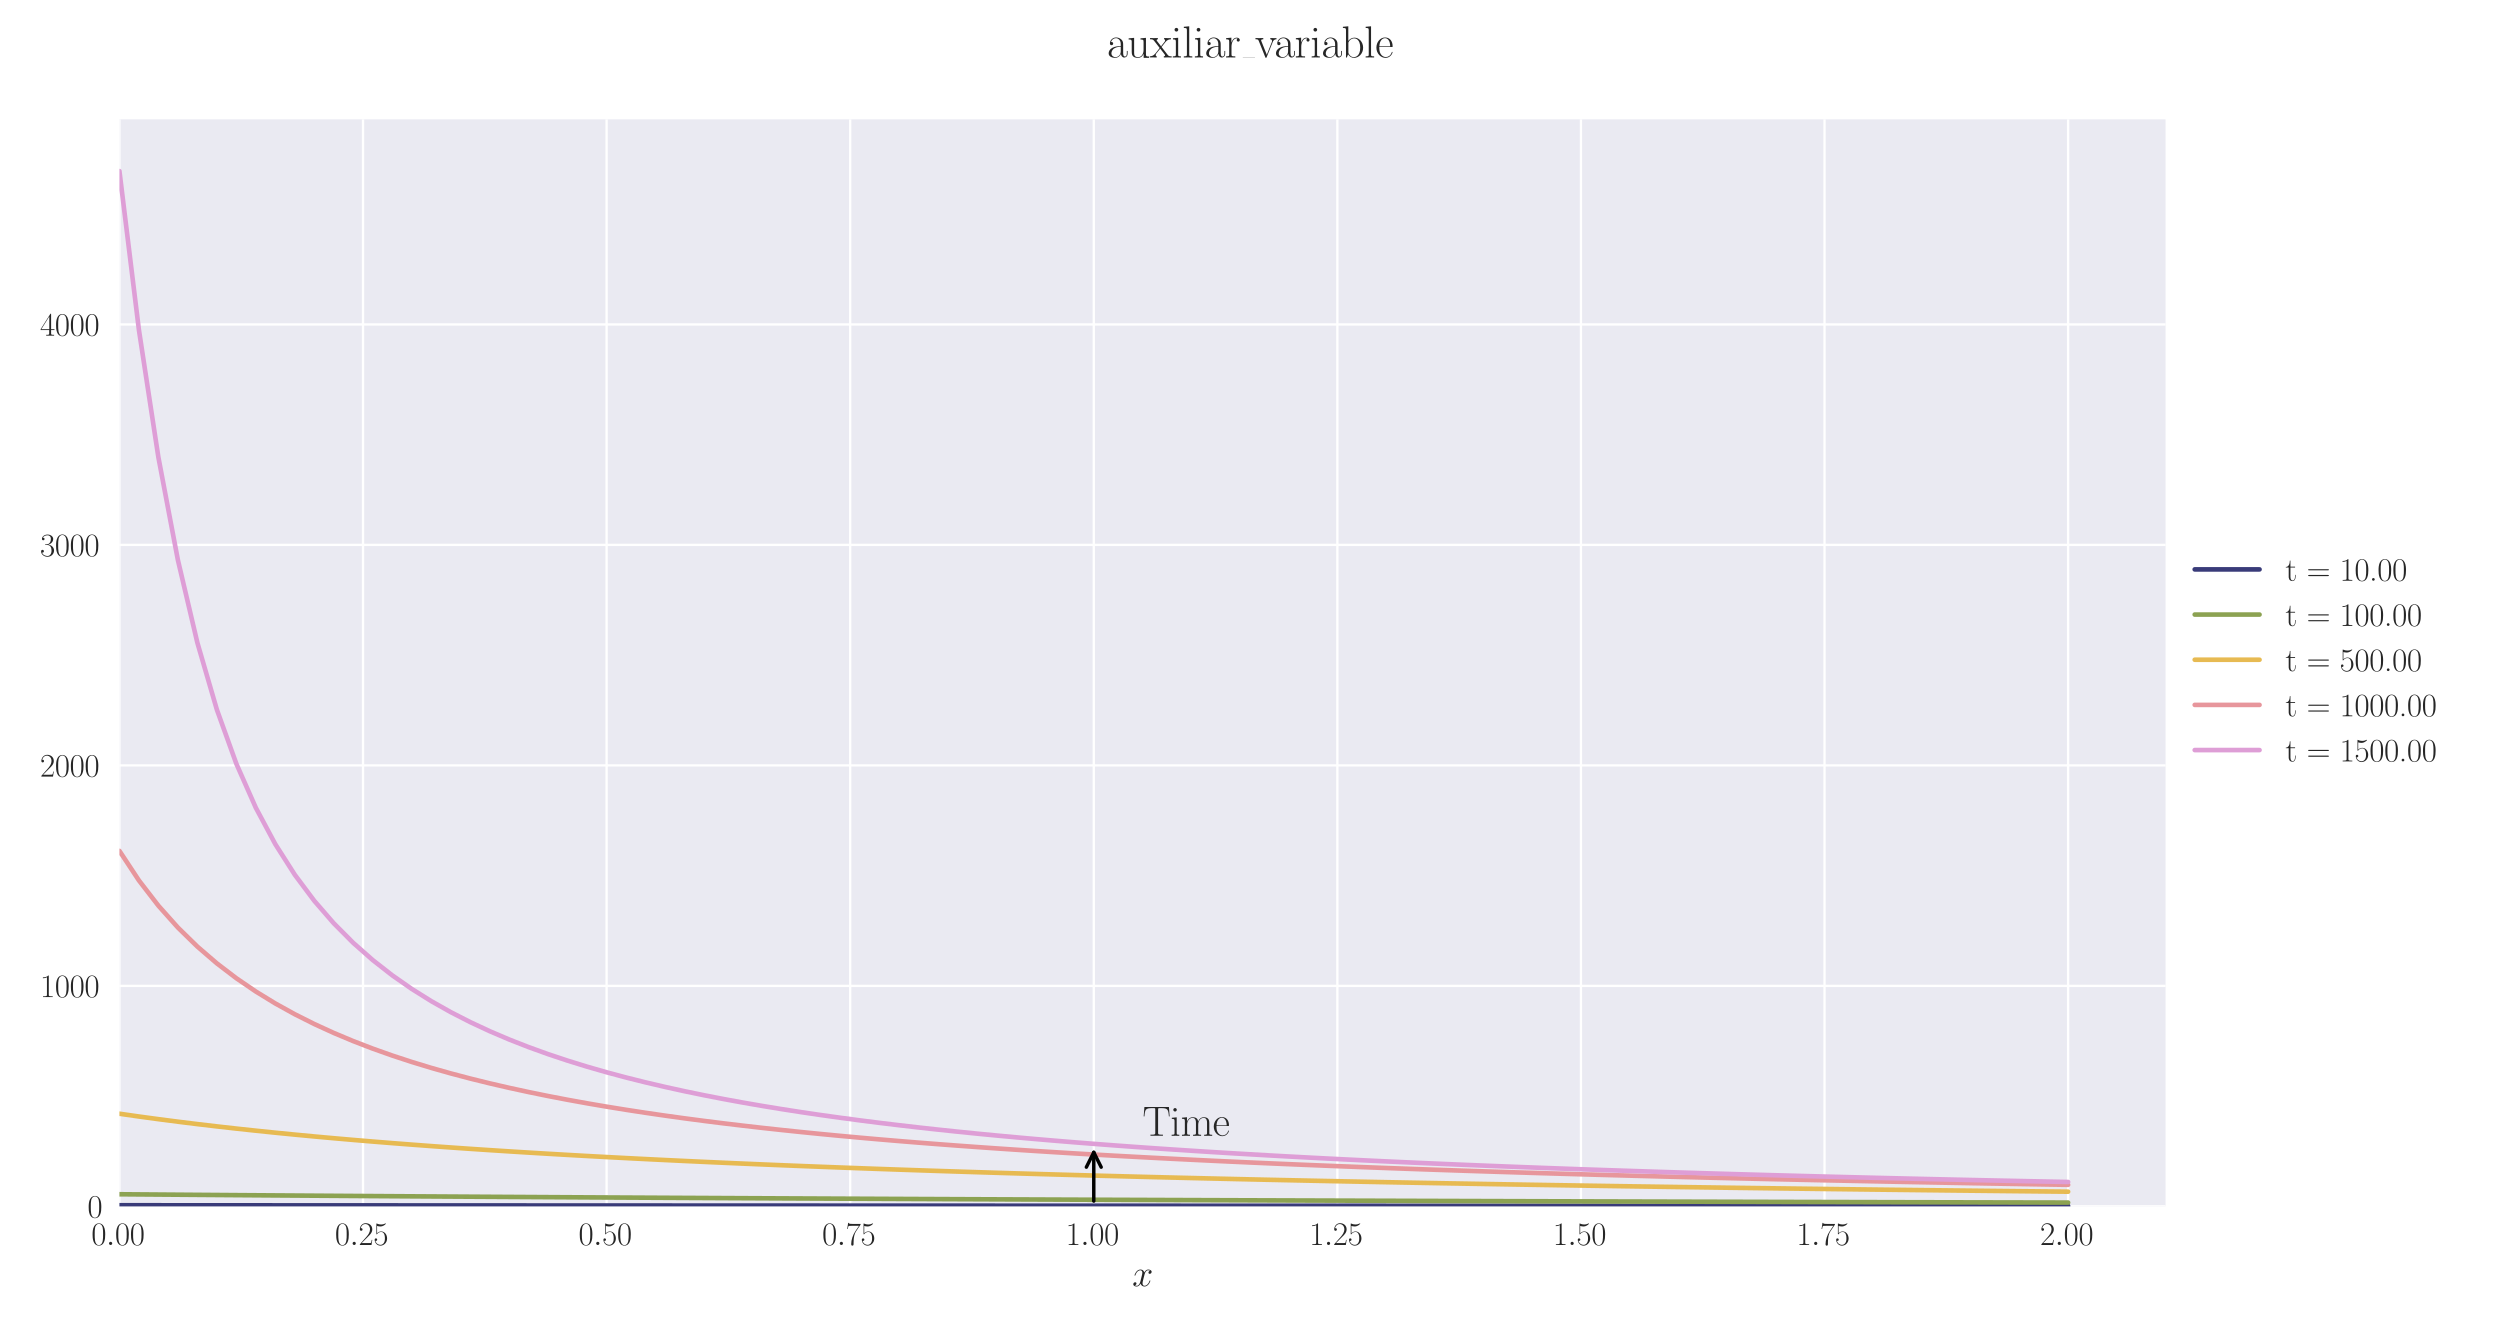 <?xml version="1.0" encoding="utf-8" standalone="no"?>
<!DOCTYPE svg PUBLIC "-//W3C//DTD SVG 1.1//EN"
  "http://www.w3.org/Graphics/SVG/1.1/DTD/svg11.dtd">
<svg xmlns:xlink="http://www.w3.org/1999/xlink" width="1080pt" height="576pt" viewBox="0 0 1080 576" xmlns="http://www.w3.org/2000/svg" version="1.1">
 <defs>
  <style type="text/css">*{stroke-linejoin: round; stroke-linecap: butt}</style>
 </defs>
 <g id="figure_1">
  <g id="patch_1">
   <path d="M 0 576 
L 1080 576 
L 1080 0 
L 0 0 
z
" style="fill: #ffffff"/>
  </g>
  <g id="axes_1">
   <g id="patch_2">
    <path d="M 51.594 521.153 
L 935.518 521.153 
L 935.518 51.564 
L 51.594 51.564 
z
" style="fill: #eaeaf2"/>
   </g>
   <g id="matplotlib.axis_1">
    <g id="xtick_1">
     <g id="line2d_1">
      <path d="M 51.594 521.153 
L 51.594 51.564 
" clip-path="url(#pfbdc6ea7bc)" style="fill: none; stroke: #ffffff; stroke-linecap: round"/>
     </g>
     <g id="line2d_2"/>
     <g id="text_1">
      <!-- $\mathdefault{0.00}$ -->
      <g style="fill: #262626" transform="translate(39.454 537.839) scale(0.14 -0.14)">
       <defs>
        <path id="CMR17-30" d="M 2688 2025 
C 2688 2416 2682 3080 2413 3591 
C 2176 4039 1798 4198 1466 4198 
C 1158 4198 768 4058 525 3597 
C 269 3118 243 2524 243 2025 
C 243 1661 250 1106 448 619 
C 723 -39 1216 -128 1466 -128 
C 1760 -128 2208 -7 2470 600 
C 2662 1042 2688 1559 2688 2025 
z
M 1466 -26 
C 1056 -26 813 325 723 812 
C 653 1188 653 1738 653 2096 
C 653 2588 653 2997 736 3387 
C 858 3929 1216 4096 1466 4096 
C 1728 4096 2067 3923 2189 3400 
C 2272 3036 2278 2607 2278 2096 
C 2278 1680 2278 1169 2202 792 
C 2067 95 1690 -26 1466 -26 
z
" transform="scale(0.016)"/>
        <path id="CMMI12-3a" d="M 1178 307 
C 1178 492 1024 619 870 619 
C 685 619 557 466 557 313 
C 557 128 710 0 864 0 
C 1050 0 1178 153 1178 307 
z
" transform="scale(0.016)"/>
       </defs>
       <use xlink:href="#CMR17-30" transform="scale(0.996)"/>
       <use xlink:href="#CMMI12-3a" transform="translate(45.69 0) scale(0.996)"/>
       <use xlink:href="#CMR17-30" transform="translate(72.788 0) scale(0.996)"/>
       <use xlink:href="#CMR17-30" transform="translate(118.478 0) scale(0.996)"/>
      </g>
     </g>
    </g>
    <g id="xtick_2">
     <g id="line2d_3">
      <path d="M 156.823 521.153 
L 156.823 51.564 
" clip-path="url(#pfbdc6ea7bc)" style="fill: none; stroke: #ffffff; stroke-linecap: round"/>
     </g>
     <g id="line2d_4"/>
     <g id="text_2">
      <!-- $\mathdefault{0.25}$ -->
      <g style="fill: #262626" transform="translate(144.683 537.839) scale(0.14 -0.14)">
       <defs>
        <path id="CMR17-32" d="M 2669 989 
L 2554 989 
C 2490 536 2438 459 2413 420 
C 2381 369 1920 369 1830 369 
L 602 369 
C 832 619 1280 1072 1824 1597 
C 2214 1967 2669 2402 2669 3035 
C 2669 3790 2067 4224 1395 4224 
C 691 4224 262 3604 262 3030 
C 262 2780 448 2748 525 2748 
C 589 2748 781 2787 781 3010 
C 781 3207 614 3264 525 3264 
C 486 3264 448 3258 422 3245 
C 544 3790 915 4058 1306 4058 
C 1862 4058 2227 3617 2227 3035 
C 2227 2479 1901 2000 1536 1584 
L 262 146 
L 262 0 
L 2515 0 
L 2669 989 
z
" transform="scale(0.016)"/>
        <path id="CMR17-35" d="M 730 3692 
C 794 3666 1056 3584 1325 3584 
C 1920 3584 2246 3911 2432 4100 
C 2432 4157 2432 4192 2394 4192 
C 2387 4192 2374 4192 2323 4163 
C 2099 4058 1837 3973 1517 3973 
C 1325 3973 1037 3999 723 4139 
C 653 4171 640 4171 634 4171 
C 602 4171 595 4164 595 4037 
L 595 2203 
C 595 2089 595 2057 659 2057 
C 691 2057 704 2070 736 2114 
C 941 2401 1222 2522 1542 2522 
C 1766 2522 2246 2382 2246 1289 
C 2246 1085 2246 715 2054 421 
C 1894 159 1645 25 1370 25 
C 947 25 518 320 403 814 
C 429 807 480 795 506 795 
C 589 795 749 840 749 1038 
C 749 1210 627 1280 506 1280 
C 358 1280 262 1190 262 1011 
C 262 454 704 -128 1382 -128 
C 2042 -128 2669 440 2669 1264 
C 2669 2030 2170 2624 1549 2624 
C 1222 2624 947 2503 730 2274 
L 730 3692 
z
" transform="scale(0.016)"/>
       </defs>
       <use xlink:href="#CMR17-30" transform="scale(0.996)"/>
       <use xlink:href="#CMMI12-3a" transform="translate(45.69 0) scale(0.996)"/>
       <use xlink:href="#CMR17-32" transform="translate(72.788 0) scale(0.996)"/>
       <use xlink:href="#CMR17-35" transform="translate(118.478 0) scale(0.996)"/>
      </g>
     </g>
    </g>
    <g id="xtick_3">
     <g id="line2d_5">
      <path d="M 262.052 521.153 
L 262.052 51.564 
" clip-path="url(#pfbdc6ea7bc)" style="fill: none; stroke: #ffffff; stroke-linecap: round"/>
     </g>
     <g id="line2d_6"/>
     <g id="text_3">
      <!-- $\mathdefault{0.50}$ -->
      <g style="fill: #262626" transform="translate(249.912 537.839) scale(0.14 -0.14)">
       <use xlink:href="#CMR17-30" transform="scale(0.996)"/>
       <use xlink:href="#CMMI12-3a" transform="translate(45.69 0) scale(0.996)"/>
       <use xlink:href="#CMR17-35" transform="translate(72.788 0) scale(0.996)"/>
       <use xlink:href="#CMR17-30" transform="translate(118.478 0) scale(0.996)"/>
      </g>
     </g>
    </g>
    <g id="xtick_4">
     <g id="line2d_7">
      <path d="M 367.281 521.153 
L 367.281 51.564 
" clip-path="url(#pfbdc6ea7bc)" style="fill: none; stroke: #ffffff; stroke-linecap: round"/>
     </g>
     <g id="line2d_8"/>
     <g id="text_4">
      <!-- $\mathdefault{0.75}$ -->
      <g style="fill: #262626" transform="translate(355.141 537.839) scale(0.14 -0.14)">
       <defs>
        <path id="CMR17-37" d="M 2886 3941 
L 2886 4081 
L 1382 4081 
C 634 4081 621 4165 595 4288 
L 480 4288 
L 294 3094 
L 410 3094 
C 429 3215 474 3540 550 3661 
C 589 3712 1062 3712 1171 3712 
L 2579 3712 
L 1869 2661 
C 1395 1954 1069 999 1069 165 
C 1069 89 1069 -128 1299 -128 
C 1530 -128 1530 89 1530 171 
L 1530 465 
C 1530 1508 1709 2196 2003 2636 
L 2886 3941 
z
" transform="scale(0.016)"/>
       </defs>
       <use xlink:href="#CMR17-30" transform="scale(0.996)"/>
       <use xlink:href="#CMMI12-3a" transform="translate(45.69 0) scale(0.996)"/>
       <use xlink:href="#CMR17-37" transform="translate(72.788 0) scale(0.996)"/>
       <use xlink:href="#CMR17-35" transform="translate(118.478 0) scale(0.996)"/>
      </g>
     </g>
    </g>
    <g id="xtick_5">
     <g id="line2d_9">
      <path d="M 472.51 521.153 
L 472.51 51.564 
" clip-path="url(#pfbdc6ea7bc)" style="fill: none; stroke: #ffffff; stroke-linecap: round"/>
     </g>
     <g id="line2d_10"/>
     <g id="text_5">
      <!-- $\mathdefault{1.00}$ -->
      <g style="fill: #262626" transform="translate(460.37 537.839) scale(0.14 -0.14)">
       <defs>
        <path id="CMR17-31" d="M 1702 4058 
C 1702 4192 1696 4192 1606 4192 
C 1357 3916 979 3827 621 3827 
C 602 3827 570 3827 563 3808 
C 557 3795 557 3782 557 3648 
C 755 3648 1088 3686 1344 3839 
L 1344 461 
C 1344 236 1331 160 781 160 
L 589 160 
L 589 0 
C 896 0 1216 0 1523 0 
C 1830 0 2150 0 2458 0 
L 2458 160 
L 2266 160 
C 1715 160 1702 230 1702 458 
L 1702 4058 
z
" transform="scale(0.016)"/>
       </defs>
       <use xlink:href="#CMR17-31" transform="scale(0.996)"/>
       <use xlink:href="#CMMI12-3a" transform="translate(45.69 0) scale(0.996)"/>
       <use xlink:href="#CMR17-30" transform="translate(72.788 0) scale(0.996)"/>
       <use xlink:href="#CMR17-30" transform="translate(118.478 0) scale(0.996)"/>
      </g>
     </g>
    </g>
    <g id="xtick_6">
     <g id="line2d_11">
      <path d="M 577.739 521.153 
L 577.739 51.564 
" clip-path="url(#pfbdc6ea7bc)" style="fill: none; stroke: #ffffff; stroke-linecap: round"/>
     </g>
     <g id="line2d_12"/>
     <g id="text_6">
      <!-- $\mathdefault{1.25}$ -->
      <g style="fill: #262626" transform="translate(565.599 537.839) scale(0.14 -0.14)">
       <use xlink:href="#CMR17-31" transform="scale(0.996)"/>
       <use xlink:href="#CMMI12-3a" transform="translate(45.69 0) scale(0.996)"/>
       <use xlink:href="#CMR17-32" transform="translate(72.788 0) scale(0.996)"/>
       <use xlink:href="#CMR17-35" transform="translate(118.478 0) scale(0.996)"/>
      </g>
     </g>
    </g>
    <g id="xtick_7">
     <g id="line2d_13">
      <path d="M 682.968 521.153 
L 682.968 51.564 
" clip-path="url(#pfbdc6ea7bc)" style="fill: none; stroke: #ffffff; stroke-linecap: round"/>
     </g>
     <g id="line2d_14"/>
     <g id="text_7">
      <!-- $\mathdefault{1.50}$ -->
      <g style="fill: #262626" transform="translate(670.829 537.839) scale(0.14 -0.14)">
       <use xlink:href="#CMR17-31" transform="scale(0.996)"/>
       <use xlink:href="#CMMI12-3a" transform="translate(45.69 0) scale(0.996)"/>
       <use xlink:href="#CMR17-35" transform="translate(72.788 0) scale(0.996)"/>
       <use xlink:href="#CMR17-30" transform="translate(118.478 0) scale(0.996)"/>
      </g>
     </g>
    </g>
    <g id="xtick_8">
     <g id="line2d_15">
      <path d="M 788.197 521.153 
L 788.197 51.564 
" clip-path="url(#pfbdc6ea7bc)" style="fill: none; stroke: #ffffff; stroke-linecap: round"/>
     </g>
     <g id="line2d_16"/>
     <g id="text_8">
      <!-- $\mathdefault{1.75}$ -->
      <g style="fill: #262626" transform="translate(776.058 537.839) scale(0.14 -0.14)">
       <use xlink:href="#CMR17-31" transform="scale(0.996)"/>
       <use xlink:href="#CMMI12-3a" transform="translate(45.69 0) scale(0.996)"/>
       <use xlink:href="#CMR17-37" transform="translate(72.788 0) scale(0.996)"/>
       <use xlink:href="#CMR17-35" transform="translate(118.478 0) scale(0.996)"/>
      </g>
     </g>
    </g>
    <g id="xtick_9">
     <g id="line2d_17">
      <path d="M 893.426 521.153 
L 893.426 51.564 
" clip-path="url(#pfbdc6ea7bc)" style="fill: none; stroke: #ffffff; stroke-linecap: round"/>
     </g>
     <g id="line2d_18"/>
     <g id="text_9">
      <!-- $\mathdefault{2.00}$ -->
      <g style="fill: #262626" transform="translate(881.287 537.839) scale(0.14 -0.14)">
       <use xlink:href="#CMR17-32" transform="scale(0.996)"/>
       <use xlink:href="#CMMI12-3a" transform="translate(45.69 0) scale(0.996)"/>
       <use xlink:href="#CMR17-30" transform="translate(72.788 0) scale(0.996)"/>
       <use xlink:href="#CMR17-30" transform="translate(118.478 0) scale(0.996)"/>
      </g>
     </g>
    </g>
    <g id="text_10">
     <!-- $x$ -->
     <g style="fill: #262626" transform="translate(489.121 555.621) scale(0.16 -0.16)">
      <defs>
       <path id="CMMI12-78" d="M 3034 2606 
C 2829 2567 2752 2414 2752 2293 
C 2752 2139 2874 2088 2963 2088 
C 3155 2088 3290 2254 3290 2427 
C 3290 2695 2982 2816 2714 2816 
C 2323 2816 2106 2433 2048 2312 
C 1901 2816 1504 2816 1389 2816 
C 736 2816 390 1980 390 1839 
C 390 1814 416 1782 461 1782 
C 512 1782 525 1820 538 1846 
C 755 2555 1184 2689 1370 2689 
C 1658 2689 1715 2420 1715 2267 
C 1715 2127 1677 1980 1600 1673 
L 1382 798 
C 1286 415 1101 64 762 64 
C 730 64 570 64 435 147 
C 666 192 717 383 717 460 
C 717 588 621 664 499 664 
C 346 664 179 530 179 326 
C 179 57 480 -64 755 -64 
C 1062 -64 1280 179 1414 441 
C 1517 64 1837 -64 2074 -64 
C 2726 -64 3072 773 3072 913 
C 3072 945 3046 971 3008 971 
C 2950 971 2944 939 2925 888 
C 2752 326 2381 64 2093 64 
C 1869 64 1747 230 1747 492 
C 1747 632 1773 734 1875 1156 
L 2099 2024 
C 2195 2408 2413 2689 2707 2689 
C 2720 2689 2899 2689 3034 2606 
z
" transform="scale(0.016)"/>
      </defs>
      <use xlink:href="#CMMI12-78" transform="scale(0.996)"/>
     </g>
    </g>
   </g>
   <g id="matplotlib.axis_2">
    <g id="ytick_1">
     <g id="line2d_19">
      <path d="M 51.594 521.153 
L 935.518 521.153 
" clip-path="url(#pfbdc6ea7bc)" style="fill: none; stroke: #ffffff; stroke-linecap: round"/>
     </g>
     <g id="line2d_20"/>
     <g id="text_11">
      <!-- $\mathdefault{0}$ -->
      <g style="fill: #262626" transform="translate(37.765 525.996) scale(0.14 -0.14)">
       <use xlink:href="#CMR17-30" transform="scale(0.996)"/>
      </g>
     </g>
    </g>
    <g id="ytick_2">
     <g id="line2d_21">
      <path d="M 51.594 425.904 
L 935.518 425.904 
" clip-path="url(#pfbdc6ea7bc)" style="fill: none; stroke: #ffffff; stroke-linecap: round"/>
     </g>
     <g id="line2d_22"/>
     <g id="text_12">
      <!-- $\mathdefault{1000}$ -->
      <g style="fill: #262626" transform="translate(17.28 430.747) scale(0.14 -0.14)">
       <use xlink:href="#CMR17-31" transform="scale(0.996)"/>
       <use xlink:href="#CMR17-30" transform="translate(45.69 0) scale(0.996)"/>
       <use xlink:href="#CMR17-30" transform="translate(91.381 0) scale(0.996)"/>
       <use xlink:href="#CMR17-30" transform="translate(137.071 0) scale(0.996)"/>
      </g>
     </g>
    </g>
    <g id="ytick_3">
     <g id="line2d_23">
      <path d="M 51.594 330.656 
L 935.518 330.656 
" clip-path="url(#pfbdc6ea7bc)" style="fill: none; stroke: #ffffff; stroke-linecap: round"/>
     </g>
     <g id="line2d_24"/>
     <g id="text_13">
      <!-- $\mathdefault{2000}$ -->
      <g style="fill: #262626" transform="translate(17.28 335.499) scale(0.14 -0.14)">
       <use xlink:href="#CMR17-32" transform="scale(0.996)"/>
       <use xlink:href="#CMR17-30" transform="translate(45.69 0) scale(0.996)"/>
       <use xlink:href="#CMR17-30" transform="translate(91.381 0) scale(0.996)"/>
       <use xlink:href="#CMR17-30" transform="translate(137.071 0) scale(0.996)"/>
      </g>
     </g>
    </g>
    <g id="ytick_4">
     <g id="line2d_25">
      <path d="M 51.594 235.407 
L 935.518 235.407 
" clip-path="url(#pfbdc6ea7bc)" style="fill: none; stroke: #ffffff; stroke-linecap: round"/>
     </g>
     <g id="line2d_26"/>
     <g id="text_14">
      <!-- $\mathdefault{3000}$ -->
      <g style="fill: #262626" transform="translate(17.28 240.25) scale(0.14 -0.14)">
       <defs>
        <path id="CMR17-33" d="M 1414 2157 
C 1984 2157 2234 1662 2234 1090 
C 2234 320 1824 25 1453 25 
C 1114 25 563 194 390 693 
C 422 680 454 680 486 680 
C 640 680 755 782 755 948 
C 755 1133 614 1216 486 1216 
C 378 1216 211 1165 211 926 
C 211 335 787 -128 1466 -128 
C 2176 -128 2720 430 2720 1085 
C 2720 1707 2208 2157 1600 2227 
C 2086 2328 2554 2756 2554 3329 
C 2554 3820 2048 4179 1472 4179 
C 890 4179 378 3829 378 3329 
C 378 3110 544 3072 627 3072 
C 762 3072 877 3155 877 3321 
C 877 3486 762 3569 627 3569 
C 602 3569 570 3569 544 3557 
C 730 3959 1235 4032 1459 4032 
C 1683 4032 2106 3925 2106 3320 
C 2106 3143 2080 2828 1862 2550 
C 1670 2304 1453 2304 1242 2284 
C 1210 2284 1062 2269 1037 2269 
C 992 2263 966 2257 966 2208 
C 966 2163 973 2157 1101 2157 
L 1414 2157 
z
" transform="scale(0.016)"/>
       </defs>
       <use xlink:href="#CMR17-33" transform="scale(0.996)"/>
       <use xlink:href="#CMR17-30" transform="translate(45.69 0) scale(0.996)"/>
       <use xlink:href="#CMR17-30" transform="translate(91.381 0) scale(0.996)"/>
       <use xlink:href="#CMR17-30" transform="translate(137.071 0) scale(0.996)"/>
      </g>
     </g>
    </g>
    <g id="ytick_5">
     <g id="line2d_27">
      <path d="M 51.594 140.159 
L 935.518 140.159 
" clip-path="url(#pfbdc6ea7bc)" style="fill: none; stroke: #ffffff; stroke-linecap: round"/>
     </g>
     <g id="line2d_28"/>
     <g id="text_15">
      <!-- $\mathdefault{4000}$ -->
      <g style="fill: #262626" transform="translate(17.28 145.002) scale(0.14 -0.14)">
       <defs>
        <path id="CMR17-34" d="M 2150 4122 
C 2150 4256 2144 4256 2029 4256 
L 128 1254 
L 128 1088 
L 1779 1088 
L 1779 457 
C 1779 224 1766 160 1318 160 
L 1197 160 
L 1197 0 
C 1402 0 1747 0 1965 0 
C 2182 0 2528 0 2733 0 
L 2733 160 
L 2611 160 
C 2163 160 2150 224 2150 457 
L 2150 1088 
L 2803 1088 
L 2803 1254 
L 2150 1254 
L 2150 4122 
z
M 1798 3703 
L 1798 1254 
L 256 1254 
L 1798 3703 
z
" transform="scale(0.016)"/>
       </defs>
       <use xlink:href="#CMR17-34" transform="scale(0.996)"/>
       <use xlink:href="#CMR17-30" transform="translate(45.69 0) scale(0.996)"/>
       <use xlink:href="#CMR17-30" transform="translate(91.381 0) scale(0.996)"/>
       <use xlink:href="#CMR17-30" transform="translate(137.071 0) scale(0.996)"/>
      </g>
     </g>
    </g>
   </g>
   <g id="line2d_29">
    <path d="M 51.594 520.672 
L 60.012 520.677 
L 68.431 520.682 
L 76.849 520.687 
L 85.267 520.692 
L 93.686 520.697 
L 102.104 520.702 
L 110.522 520.707 
L 118.941 520.712 
L 127.359 520.716 
L 135.777 520.721 
L 144.195 520.725 
L 152.614 520.73 
L 161.032 520.735 
L 169.45 520.739 
L 177.869 520.743 
L 186.287 520.748 
L 194.705 520.752 
L 203.124 520.756 
L 211.542 520.761 
L 219.96 520.765 
L 228.379 520.769 
L 236.797 520.773 
L 245.215 520.777 
L 253.634 520.781 
L 262.052 520.785 
L 270.47 520.789 
L 278.889 520.793 
L 287.307 520.796 
L 295.725 520.8 
L 304.144 520.804 
L 312.562 520.808 
L 320.98 520.811 
L 329.399 520.815 
L 337.817 520.819 
L 346.235 520.822 
L 354.654 520.826 
L 363.072 520.829 
L 371.49 520.832 
L 379.908 520.836 
L 388.327 520.839 
L 396.745 520.843 
L 405.163 520.846 
L 413.582 520.849 
L 422 520.852 
L 430.418 520.855 
L 438.837 520.859 
L 447.255 520.862 
L 455.673 520.865 
L 464.092 520.868 
L 472.51 520.871 
L 480.928 520.874 
L 489.347 520.877 
L 497.765 520.88 
L 506.183 520.883 
L 514.602 520.885 
L 523.02 520.888 
L 531.438 520.891 
L 539.857 520.894 
L 548.275 520.897 
L 556.693 520.899 
L 565.112 520.902 
L 573.53 520.905 
L 581.948 520.907 
L 590.367 520.91 
L 598.785 520.912 
L 607.203 520.915 
L 615.621 520.917 
L 624.04 520.92 
L 632.458 520.922 
L 640.876 520.925 
L 649.295 520.927 
L 657.713 520.93 
L 666.131 520.932 
L 674.55 520.934 
L 682.968 520.937 
L 691.386 520.939 
L 699.805 520.941 
L 708.223 520.943 
L 716.641 520.946 
L 725.06 520.948 
L 733.478 520.95 
L 741.896 520.952 
L 750.315 520.954 
L 758.733 520.956 
L 767.151 520.958 
L 775.57 520.96 
L 783.988 520.962 
L 792.406 520.964 
L 800.825 520.966 
L 809.243 520.968 
L 817.661 520.97 
L 826.079 520.972 
L 834.498 520.974 
L 842.916 520.976 
L 851.334 520.978 
L 859.753 520.98 
L 868.171 520.982 
L 876.589 520.983 
L 885.008 520.985 
L 893.426 520.987 
" clip-path="url(#pfbdc6ea7bc)" style="fill: none; stroke: #393b79; stroke-width: 2; stroke-linecap: round"/>
   </g>
   <g id="line2d_30">
    <path d="M 51.594 515.916 
L 60.012 515.983 
L 68.431 516.048 
L 76.849 516.112 
L 85.267 516.176 
L 93.686 516.238 
L 102.104 516.3 
L 110.522 516.36 
L 118.941 516.42 
L 127.359 516.478 
L 135.777 516.536 
L 144.195 516.593 
L 152.614 516.65 
L 161.032 516.705 
L 169.45 516.759 
L 177.869 516.813 
L 186.287 516.866 
L 194.705 516.918 
L 203.124 516.97 
L 211.542 517.021 
L 219.96 517.071 
L 228.379 517.12 
L 236.797 517.168 
L 245.215 517.216 
L 253.634 517.264 
L 262.052 517.31 
L 270.47 517.356 
L 278.889 517.401 
L 287.307 517.446 
L 295.725 517.49 
L 304.144 517.533 
L 312.562 517.576 
L 320.98 517.619 
L 329.399 517.66 
L 337.817 517.701 
L 346.235 517.742 
L 354.654 517.782 
L 363.072 517.821 
L 371.49 517.86 
L 379.908 517.899 
L 388.327 517.937 
L 396.745 517.974 
L 405.163 518.011 
L 413.582 518.047 
L 422 518.083 
L 430.418 518.119 
L 438.837 518.154 
L 447.255 518.188 
L 455.673 518.222 
L 464.092 518.256 
L 472.51 518.289 
L 480.928 518.322 
L 489.347 518.354 
L 497.765 518.386 
L 506.183 518.418 
L 514.602 518.449 
L 523.02 518.48 
L 531.438 518.51 
L 539.857 518.54 
L 548.275 518.569 
L 556.693 518.599 
L 565.112 518.627 
L 573.53 518.656 
L 581.948 518.684 
L 590.367 518.712 
L 598.785 518.739 
L 607.203 518.766 
L 615.621 518.793 
L 624.04 518.819 
L 632.458 518.845 
L 640.876 518.871 
L 649.295 518.896 
L 657.713 518.922 
L 666.131 518.946 
L 674.55 518.971 
L 682.968 518.995 
L 691.386 519.019 
L 699.805 519.043 
L 708.223 519.066 
L 716.641 519.089 
L 725.06 519.112 
L 733.478 519.134 
L 741.896 519.156 
L 750.315 519.178 
L 758.733 519.2 
L 767.151 519.222 
L 775.57 519.243 
L 783.988 519.264 
L 792.406 519.284 
L 800.825 519.305 
L 809.243 519.325 
L 817.661 519.345 
L 826.079 519.365 
L 834.498 519.384 
L 842.916 519.403 
L 851.334 519.422 
L 859.753 519.441 
L 868.171 519.46 
L 876.589 519.478 
L 885.008 519.496 
L 893.426 519.514 
" clip-path="url(#pfbdc6ea7bc)" style="fill: none; stroke: #8ca252; stroke-width: 2; stroke-linecap: round"/>
   </g>
   <g id="line2d_31">
    <path d="M 51.594 481.123 
L 60.012 482.331 
L 68.431 483.478 
L 76.849 484.571 
L 85.267 485.612 
L 93.686 486.604 
L 102.104 487.553 
L 110.522 488.459 
L 118.941 489.326 
L 127.359 490.156 
L 135.777 490.952 
L 144.195 491.715 
L 152.614 492.448 
L 161.032 493.152 
L 169.45 493.829 
L 177.869 494.48 
L 186.287 495.107 
L 194.705 495.711 
L 203.124 496.293 
L 211.542 496.855 
L 219.96 497.397 
L 228.379 497.921 
L 236.797 498.427 
L 245.215 498.916 
L 253.634 499.389 
L 262.052 499.847 
L 270.47 500.29 
L 278.889 500.719 
L 287.307 501.135 
L 295.725 501.539 
L 304.144 501.93 
L 312.562 502.31 
L 320.98 502.678 
L 329.399 503.036 
L 337.817 503.384 
L 346.235 503.722 
L 354.654 504.05 
L 363.072 504.37 
L 371.49 504.681 
L 379.908 504.983 
L 388.327 505.277 
L 396.745 505.564 
L 405.163 505.843 
L 413.582 506.115 
L 422 506.38 
L 430.418 506.639 
L 438.837 506.891 
L 447.255 507.137 
L 455.673 507.376 
L 464.092 507.61 
L 472.51 507.839 
L 480.928 508.062 
L 489.347 508.28 
L 497.765 508.493 
L 506.183 508.7 
L 514.602 508.904 
L 523.02 509.102 
L 531.438 509.296 
L 539.857 509.486 
L 548.275 509.672 
L 556.693 509.853 
L 565.112 510.031 
L 573.53 510.205 
L 581.948 510.375 
L 590.367 510.542 
L 598.785 510.705 
L 607.203 510.865 
L 615.621 511.021 
L 624.04 511.174 
L 632.458 511.325 
L 640.876 511.472 
L 649.295 511.616 
L 657.713 511.757 
L 666.131 511.896 
L 674.55 512.032 
L 682.968 512.165 
L 691.386 512.296 
L 699.805 512.424 
L 708.223 512.55 
L 716.641 512.673 
L 725.06 512.795 
L 733.478 512.913 
L 741.896 513.03 
L 750.315 513.145 
L 758.733 513.257 
L 767.151 513.368 
L 775.57 513.476 
L 783.988 513.582 
L 792.406 513.687 
L 800.825 513.79 
L 809.243 513.891 
L 817.661 513.99 
L 826.079 514.087 
L 834.498 514.183 
L 842.916 514.277 
L 851.334 514.37 
L 859.753 514.461 
L 868.171 514.55 
L 876.589 514.638 
L 885.008 514.725 
L 893.426 514.81 
" clip-path="url(#pfbdc6ea7bc)" style="fill: none; stroke: #e7ba52; stroke-width: 2; stroke-linecap: round"/>
   </g>
   <g id="line2d_32">
    <path d="M 51.594 367.583 
L 60.012 380.359 
L 68.431 391.272 
L 76.849 400.703 
L 85.267 408.934 
L 93.686 416.179 
L 102.104 422.605 
L 110.522 428.344 
L 118.941 433.5 
L 127.359 438.157 
L 135.777 442.384 
L 144.195 446.238 
L 152.614 449.766 
L 161.032 453.008 
L 169.45 455.996 
L 177.869 458.76 
L 186.287 461.323 
L 194.705 463.706 
L 203.124 465.929 
L 211.542 468.005 
L 219.96 469.95 
L 228.379 471.775 
L 236.797 473.491 
L 245.215 475.107 
L 253.634 476.632 
L 262.052 478.073 
L 270.47 479.436 
L 278.889 480.729 
L 287.307 481.955 
L 295.725 483.121 
L 304.144 484.23 
L 312.562 485.286 
L 320.98 486.294 
L 329.399 487.255 
L 337.817 488.174 
L 346.235 489.053 
L 354.654 489.894 
L 363.072 490.7 
L 371.49 491.474 
L 379.908 492.216 
L 388.327 492.928 
L 396.745 493.613 
L 405.163 494.272 
L 413.582 494.907 
L 422 495.518 
L 430.418 496.107 
L 438.837 496.675 
L 447.255 497.223 
L 455.673 497.752 
L 464.092 498.264 
L 472.51 498.758 
L 480.928 499.236 
L 489.347 499.698 
L 497.765 500.146 
L 506.183 500.58 
L 514.602 501 
L 523.02 501.408 
L 531.438 501.803 
L 539.857 502.186 
L 548.275 502.558 
L 556.693 502.919 
L 565.112 503.27 
L 573.53 503.611 
L 581.948 503.942 
L 590.367 504.265 
L 598.785 504.578 
L 607.203 504.883 
L 615.621 505.18 
L 624.04 505.469 
L 632.458 505.751 
L 640.876 506.025 
L 649.295 506.292 
L 657.713 506.553 
L 666.131 506.807 
L 674.55 507.055 
L 682.968 507.296 
L 691.386 507.532 
L 699.805 507.762 
L 708.223 507.987 
L 716.641 508.207 
L 725.06 508.421 
L 733.478 508.63 
L 741.896 508.835 
L 750.315 509.035 
L 758.733 509.231 
L 767.151 509.422 
L 775.57 509.609 
L 783.988 509.792 
L 792.406 509.971 
L 800.825 510.146 
L 809.243 510.317 
L 817.661 510.485 
L 826.079 510.649 
L 834.498 510.81 
L 842.916 510.968 
L 851.334 511.122 
L 859.753 511.273 
L 868.171 511.421 
L 876.589 511.566 
L 885.008 511.709 
L 893.426 511.848 
" clip-path="url(#pfbdc6ea7bc)" style="fill: none; stroke: #e7969c; stroke-width: 2; stroke-linecap: round"/>
   </g>
   <g id="line2d_33">
    <path d="M 51.594 73.918 
L 60.012 142.517 
L 68.431 197.603 
L 76.849 241.929 
L 85.267 277.677 
L 93.686 306.562 
L 102.104 329.948 
L 110.522 348.971 
L 118.941 364.695 
L 127.359 377.908 
L 135.777 389.166 
L 144.195 398.874 
L 152.614 407.33 
L 161.032 414.762 
L 169.45 421.344 
L 177.869 427.214 
L 186.287 432.482 
L 194.705 437.235 
L 203.124 441.545 
L 211.542 445.472 
L 219.96 449.063 
L 228.379 452.36 
L 236.797 455.398 
L 245.215 458.206 
L 253.634 460.808 
L 262.052 463.227 
L 270.47 465.481 
L 278.889 467.586 
L 287.307 469.557 
L 295.725 471.406 
L 304.144 473.143 
L 312.562 474.779 
L 320.98 476.322 
L 329.399 477.78 
L 337.817 479.159 
L 346.235 480.466 
L 354.654 481.705 
L 363.072 482.883 
L 371.49 484.003 
L 379.908 485.07 
L 388.327 486.087 
L 396.745 487.058 
L 405.163 487.986 
L 413.582 488.873 
L 422 489.721 
L 430.418 490.535 
L 438.837 491.314 
L 447.255 492.063 
L 455.673 492.781 
L 464.092 493.472 
L 472.51 494.136 
L 480.928 494.776 
L 489.347 495.392 
L 497.765 495.985 
L 506.183 496.557 
L 514.602 497.109 
L 523.02 497.643 
L 531.438 498.158 
L 539.857 498.655 
L 548.275 499.137 
L 556.693 499.602 
L 565.112 500.053 
L 573.53 500.49 
L 581.948 500.913 
L 590.367 501.323 
L 598.785 501.72 
L 607.203 502.106 
L 615.621 502.48 
L 624.04 502.844 
L 632.458 503.197 
L 640.876 503.54 
L 649.295 503.873 
L 657.713 504.197 
L 666.131 504.512 
L 674.55 504.819 
L 682.968 505.118 
L 691.386 505.408 
L 699.805 505.691 
L 708.223 505.967 
L 716.641 506.236 
L 725.06 506.498 
L 733.478 506.753 
L 741.896 507.002 
L 750.315 507.245 
L 758.733 507.482 
L 767.151 507.714 
L 775.57 507.94 
L 783.988 508.16 
L 792.406 508.376 
L 800.825 508.586 
L 809.243 508.792 
L 817.661 508.993 
L 826.079 509.189 
L 834.498 509.381 
L 842.916 509.569 
L 851.334 509.753 
L 859.753 509.933 
L 868.171 510.108 
L 876.589 510.281 
L 885.008 510.449 
L 893.426 510.614 
" clip-path="url(#pfbdc6ea7bc)" style="fill: none; stroke: #de9ed6; stroke-width: 2; stroke-linecap: round"/>
   </g>
   <g id="patch_3">
    <path d="M 51.594 521.153 
L 51.594 51.564 
" style="fill: none"/>
   </g>
   <g id="patch_4">
    <path d="M 935.518 521.153 
L 935.518 51.564 
" style="fill: none"/>
   </g>
   <g id="patch_5">
    <path d="M 51.594 521.153 
L 935.518 521.153 
" style="fill: none"/>
   </g>
   <g id="patch_6">
    <path d="M 51.594 51.564 
L 935.518 51.564 
" style="fill: none"/>
   </g>
   <g id="patch_7">
    <path d="M 472.51 518.872 
Q 472.51 507.504 472.51 497.813 
" style="fill: none; stroke: #000000; stroke-width: 1.5; stroke-linecap: round"/>
    <path d="M 469.31 504.213 
L 472.51 497.813 
L 475.71 504.213 
" style="fill: none; stroke: #000000; stroke-width: 1.5; stroke-linecap: round"/>
   </g>
   <g id="text_16">
    <!-- Time -->
    <g style="fill: #262626" transform="translate(493.556 490.645) scale(0.18 -0.18)">
     <defs>
      <path id="CMR17-54" d="M 3981 4326 
L 288 4326 
L 179 2918 
L 294 2918 
C 378 3976 467 4160 1453 4160 
C 1568 4160 1754 4160 1805 4154 
C 1926 4135 1926 4058 1926 3912 
L 1926 459 
C 1926 230 1907 160 1376 160 
L 1197 160 
L 1197 0 
C 1504 0 1824 0 2138 0 
C 2451 0 2771 0 3078 0 
L 3078 160 
L 2899 160 
C 2368 160 2349 230 2349 459 
L 2349 3912 
C 2349 4052 2349 4129 2464 4154 
C 2515 4160 2701 4160 2816 4160 
C 3795 4160 3891 3976 3974 2918 
L 4090 2918 
L 3981 4326 
z
" transform="scale(0.016)"/>
      <path id="CMR17-69" d="M 992 3909 
C 992 4049 877 4170 730 4170 
C 589 4170 467 4056 467 3909 
C 467 3769 582 3648 730 3648 
C 870 3648 992 3763 992 3909 
z
M 243 2706 
L 243 2541 
C 602 2541 653 2502 653 2197 
L 653 427 
C 653 184 627 153 218 153 
L 218 -13 
C 371 0 646 0 806 0 
C 960 0 1222 0 1370 -13 
L 1370 153 
C 992 153 979 191 979 420 
L 979 2776 
L 243 2706 
z
" transform="scale(0.016)"/>
      <path id="CMR17-6d" d="M 4326 1933 
C 4326 2252 4269 2790 3507 2790 
C 3072 2790 2771 2496 2656 2151 
L 2650 2151 
C 2573 2676 2195 2790 1837 2790 
C 1331 2790 1069 2400 973 2144 
L 966 2144 
L 966 2790 
L 211 2720 
L 211 2554 
C 589 2554 646 2515 646 2208 
L 646 428 
C 646 184 621 153 211 153 
L 211 -13 
C 365 0 646 0 813 0 
C 979 0 1267 0 1421 -13 
L 1421 153 
C 1011 153 986 178 986 428 
L 986 1658 
C 986 2247 1344 2688 1792 2688 
C 2266 2688 2317 2266 2317 1958 
L 2317 428 
C 2317 184 2291 153 1882 153 
L 1882 -13 
C 2035 0 2317 0 2483 0 
C 2650 0 2938 0 3091 -13 
L 3091 153 
C 2682 153 2656 178 2656 428 
L 2656 1658 
C 2656 2247 3014 2688 3462 2688 
C 3936 2688 3987 2266 3987 1958 
L 3987 428 
C 3987 184 3962 153 3552 153 
L 3552 -13 
C 3706 0 3987 0 4154 0 
C 4320 0 4608 0 4762 -13 
L 4762 153 
C 4352 153 4326 178 4326 428 
L 4326 1933 
z
" transform="scale(0.016)"/>
      <path id="CMR17-65" d="M 2438 1472 
C 2464 1498 2464 1511 2464 1576 
C 2464 2238 2118 2816 1389 2816 
C 710 2816 173 2169 173 1383 
C 173 551 781 -64 1459 -64 
C 2176 -64 2458 607 2458 740 
C 2458 784 2419 784 2406 784 
C 2362 784 2355 771 2330 696 
C 2189 265 1837 51 1504 51 
C 1229 51 954 203 781 480 
C 582 803 582 1176 582 1472 
L 2438 1472 
z
M 589 1568 
C 634 2505 1126 2714 1382 2714 
C 1818 2714 2112 2297 2118 1568 
L 589 1568 
z
" transform="scale(0.016)"/>
     </defs>
     <use xlink:href="#CMR17-54" transform="scale(0.996)"/>
     <use xlink:href="#CMR17-69" transform="translate(66.51 0) scale(0.996)"/>
     <use xlink:href="#CMR17-6d" transform="translate(91.381 0) scale(0.996)"/>
     <use xlink:href="#CMR17-65" transform="translate(168.301 0) scale(0.996)"/>
    </g>
   </g>
   <g id="legend_1">
    <g id="line2d_34">
     <path d="M 948.118 245.979 
L 962.118 245.979 
L 976.118 245.979 
" style="fill: none; stroke: #393b79; stroke-width: 2; stroke-linecap: round"/>
    </g>
    <g id="text_17">
     <!-- t = 10.00 -->
     <g style="fill: #262626" transform="translate(987.318 250.879) scale(0.14 -0.14)">
      <defs>
       <path id="CMR17-74" d="M 966 2560 
L 1862 2560 
L 1862 2725 
L 966 2725 
L 966 3904 
L 851 3904 
C 838 3245 614 2668 70 2668 
L 70 2560 
L 627 2560 
L 627 771 
C 627 650 627 -64 1370 -64 
C 1747 -64 1965 306 1965 777 
L 1965 1140 
L 1850 1140 
L 1850 783 
C 1850 344 1677 51 1408 51 
C 1222 51 966 178 966 758 
L 966 2560 
z
" transform="scale(0.016)"/>
       <path id="CMR17-3d" d="M 4115 2017 
C 4211 2017 4307 2017 4307 2125 
C 4307 2240 4198 2240 4090 2240 
L 512 2240 
C 403 2240 294 2240 294 2125 
C 294 2017 390 2017 486 2017 
L 4115 2017 
z
M 4090 896 
C 4198 896 4307 896 4307 1011 
C 4307 1119 4211 1119 4115 1119 
L 486 1119 
C 390 1119 294 1119 294 1011 
C 294 896 403 896 512 896 
L 4090 896 
z
" transform="scale(0.016)"/>
       <path id="CMR17-2e" d="M 1062 261 
C 1062 420 934 522 800 522 
C 672 522 538 420 538 261 
C 538 102 666 0 800 0 
C 928 0 1062 102 1062 261 
z
" transform="scale(0.016)"/>
      </defs>
      <use xlink:href="#CMR17-74" transform="scale(0.996)"/>
      <use xlink:href="#CMR17-3d" transform="translate(65.357 0) scale(0.996)"/>
      <use xlink:href="#CMR17-31" transform="translate(167.147 0) scale(0.996)"/>
      <use xlink:href="#CMR17-30" transform="translate(212.838 0) scale(0.996)"/>
      <use xlink:href="#CMR17-2e" transform="translate(258.528 0) scale(0.996)"/>
      <use xlink:href="#CMR17-30" transform="translate(283.4 0) scale(0.996)"/>
      <use xlink:href="#CMR17-30" transform="translate(329.09 0) scale(0.996)"/>
     </g>
    </g>
    <g id="line2d_35">
     <path d="M 948.118 265.491 
L 962.118 265.491 
L 976.118 265.491 
" style="fill: none; stroke: #8ca252; stroke-width: 2; stroke-linecap: round"/>
    </g>
    <g id="text_18">
     <!-- t = 100.00 -->
     <g style="fill: #262626" transform="translate(987.318 270.391) scale(0.14 -0.14)">
      <use xlink:href="#CMR17-74" transform="scale(0.996)"/>
      <use xlink:href="#CMR17-3d" transform="translate(65.357 0) scale(0.996)"/>
      <use xlink:href="#CMR17-31" transform="translate(167.147 0) scale(0.996)"/>
      <use xlink:href="#CMR17-30" transform="translate(212.838 0) scale(0.996)"/>
      <use xlink:href="#CMR17-30" transform="translate(258.528 0) scale(0.996)"/>
      <use xlink:href="#CMR17-2e" transform="translate(304.219 0) scale(0.996)"/>
      <use xlink:href="#CMR17-30" transform="translate(329.09 0) scale(0.996)"/>
      <use xlink:href="#CMR17-30" transform="translate(374.78 0) scale(0.996)"/>
     </g>
    </g>
    <g id="line2d_36">
     <path d="M 948.118 285.003 
L 962.118 285.003 
L 976.118 285.003 
" style="fill: none; stroke: #e7ba52; stroke-width: 2; stroke-linecap: round"/>
    </g>
    <g id="text_19">
     <!-- t = 500.00 -->
     <g style="fill: #262626" transform="translate(987.318 289.903) scale(0.14 -0.14)">
      <use xlink:href="#CMR17-74" transform="scale(0.996)"/>
      <use xlink:href="#CMR17-3d" transform="translate(65.357 0) scale(0.996)"/>
      <use xlink:href="#CMR17-35" transform="translate(167.147 0) scale(0.996)"/>
      <use xlink:href="#CMR17-30" transform="translate(212.838 0) scale(0.996)"/>
      <use xlink:href="#CMR17-30" transform="translate(258.528 0) scale(0.996)"/>
      <use xlink:href="#CMR17-2e" transform="translate(304.219 0) scale(0.996)"/>
      <use xlink:href="#CMR17-30" transform="translate(329.09 0) scale(0.996)"/>
      <use xlink:href="#CMR17-30" transform="translate(374.78 0) scale(0.996)"/>
     </g>
    </g>
    <g id="line2d_37">
     <path d="M 948.118 304.515 
L 962.118 304.515 
L 976.118 304.515 
" style="fill: none; stroke: #e7969c; stroke-width: 2; stroke-linecap: round"/>
    </g>
    <g id="text_20">
     <!-- t = 1000.00 -->
     <g style="fill: #262626" transform="translate(987.318 309.415) scale(0.14 -0.14)">
      <use xlink:href="#CMR17-74" transform="scale(0.996)"/>
      <use xlink:href="#CMR17-3d" transform="translate(65.357 0) scale(0.996)"/>
      <use xlink:href="#CMR17-31" transform="translate(167.147 0) scale(0.996)"/>
      <use xlink:href="#CMR17-30" transform="translate(212.838 0) scale(0.996)"/>
      <use xlink:href="#CMR17-30" transform="translate(258.528 0) scale(0.996)"/>
      <use xlink:href="#CMR17-30" transform="translate(304.219 0) scale(0.996)"/>
      <use xlink:href="#CMR17-2e" transform="translate(349.909 0) scale(0.996)"/>
      <use xlink:href="#CMR17-30" transform="translate(374.78 0) scale(0.996)"/>
      <use xlink:href="#CMR17-30" transform="translate(420.471 0) scale(0.996)"/>
     </g>
    </g>
    <g id="line2d_38">
     <path d="M 948.118 324.027 
L 962.118 324.027 
L 976.118 324.027 
" style="fill: none; stroke: #de9ed6; stroke-width: 2; stroke-linecap: round"/>
    </g>
    <g id="text_21">
     <!-- t = 1500.00 -->
     <g style="fill: #262626" transform="translate(987.318 328.927) scale(0.14 -0.14)">
      <use xlink:href="#CMR17-74" transform="scale(0.996)"/>
      <use xlink:href="#CMR17-3d" transform="translate(65.357 0) scale(0.996)"/>
      <use xlink:href="#CMR17-31" transform="translate(167.147 0) scale(0.996)"/>
      <use xlink:href="#CMR17-35" transform="translate(212.838 0) scale(0.996)"/>
      <use xlink:href="#CMR17-30" transform="translate(258.528 0) scale(0.996)"/>
      <use xlink:href="#CMR17-30" transform="translate(304.219 0) scale(0.996)"/>
      <use xlink:href="#CMR17-2e" transform="translate(349.909 0) scale(0.996)"/>
      <use xlink:href="#CMR17-30" transform="translate(374.78 0) scale(0.996)"/>
      <use xlink:href="#CMR17-30" transform="translate(420.471 0) scale(0.996)"/>
     </g>
    </g>
   </g>
  </g>
  <g id="text_22">
   <!-- auxiliar_variable -->
   <g style="fill: #262626" transform="translate(478.154 24.804) scale(0.192 -0.192)">
    <defs>
     <path id="CMR17-61" d="M 2304 1653 
C 2304 2072 2304 2294 2035 2543 
C 1798 2752 1523 2816 1306 2816 
C 800 2816 435 2407 435 1971 
C 435 1728 627 1728 666 1728 
C 749 1728 896 1778 896 1954 
C 896 2112 774 2181 666 2181 
C 640 2181 608 2174 589 2168 
C 723 2592 1069 2714 1293 2714 
C 1613 2714 1965 2429 1965 1885 
L 1965 1600 
C 1587 1600 1133 1549 774 1357 
C 371 1133 256 813 256 570 
C 256 77 832 -64 1171 -64 
C 1523 -64 1850 139 1990 511 
C 2003 233 2182 -18 2464 -18 
C 2598 -18 2938 70 2938 567 
L 2938 920 
L 2822 920 
L 2822 562 
C 2822 178 2650 128 2566 128 
C 2304 128 2304 458 2304 738 
L 2304 1653 
z
M 1965 870 
C 1965 317 1568 38 1216 38 
C 896 38 646 275 646 570 
C 646 761 730 1100 1101 1305 
C 1408 1478 1760 1504 1965 1504 
L 1965 870 
z
" transform="scale(0.016)"/>
     <path id="CMR17-75" d="M 1882 2693 
L 1882 2528 
C 2259 2528 2317 2489 2317 2186 
L 2317 1032 
C 2317 500 2029 38 1555 38 
C 1030 38 986 348 986 678 
L 986 2763 
L 211 2693 
L 211 2528 
C 467 2528 640 2528 646 2274 
L 646 1058 
C 646 633 646 361 813 183 
C 896 101 1056 -64 1517 -64 
C 2061 -64 2272 377 2323 506 
L 2330 506 
L 2330 -63 
L 3091 -63 
L 3091 128 
C 2714 128 2656 166 2656 473 
L 2656 2763 
L 1882 2693 
z
" transform="scale(0.016)"/>
     <path id="CMR17-78" d="M 1664 1477 
C 1856 1726 2074 2006 2253 2216 
C 2464 2458 2707 2560 2989 2560 
L 2989 2726 
C 2880 2726 2656 2726 2541 2726 
C 2368 2726 2170 2726 2022 2732 
L 2022 2566 
C 2112 2553 2163 2489 2163 2400 
C 2163 2285 2099 2215 2067 2171 
L 1594 1573 
L 1030 2306 
C 973 2376 973 2388 973 2420 
C 973 2497 1037 2560 1146 2560 
L 1146 2732 
C 992 2726 717 2726 557 2726 
C 384 2726 179 2726 38 2732 
L 38 2560 
C 384 2560 461 2534 614 2343 
L 1350 1395 
C 1363 1382 1395 1344 1395 1325 
C 1395 1299 838 619 768 530 
C 480 185 179 160 6 160 
L 6 0 
C 115 0 339 0 454 0 
C 582 0 864 0 979 -6 
L 979 160 
C 941 166 838 179 838 325 
C 838 440 890 510 947 586 
L 1478 1236 
L 2035 512 
C 2086 442 2163 346 2163 301 
C 2163 211 2086 160 1984 160 
L 1984 -6 
C 2138 0 2413 0 2573 0 
C 2746 0 2950 0 3091 -6 
L 3091 160 
C 2771 160 2675 172 2522 370 
L 1664 1477 
z
" transform="scale(0.016)"/>
     <path id="CMR17-6c" d="M 979 4396 
L 218 4326 
L 218 4160 
C 595 4160 653 4122 653 3817 
L 653 426 
C 653 184 627 153 218 153 
L 218 -13 
C 371 0 653 0 813 0 
C 979 0 1261 0 1414 -13 
L 1414 153 
C 1005 153 979 178 979 426 
L 979 4396 
z
" transform="scale(0.016)"/>
     <path id="CMR17-72" d="M 960 1497 
C 960 2112 1222 2688 1702 2688 
C 1747 2688 1792 2682 1837 2662 
C 1837 2662 1696 2617 1696 2452 
C 1696 2298 1818 2234 1914 2234 
C 1990 2234 2131 2279 2131 2458 
C 2131 2663 1926 2790 1709 2790 
C 1222 2790 1011 2317 947 2093 
L 941 2093 
L 941 2790 
L 198 2720 
L 198 2554 
C 576 2554 634 2515 634 2208 
L 634 428 
C 634 184 608 153 198 153 
L 198 -13 
C 352 0 646 0 813 0 
C 998 0 1325 0 1498 -13 
L 1498 153 
C 1037 153 960 153 960 440 
L 960 1497 
z
" transform="scale(0.016)"/>
     <path id="CMR17-76" d="M 2502 2163 
C 2560 2304 2662 2560 3034 2560 
L 3034 2726 
C 2912 2726 2752 2726 2630 2726 
C 2496 2726 2285 2726 2157 2732 
L 2157 2566 
C 2317 2553 2406 2477 2406 2311 
C 2406 2253 2406 2240 2368 2151 
L 1664 377 
L 902 2286 
C 864 2369 864 2381 864 2407 
C 864 2560 1075 2560 1171 2560 
L 1171 2732 
C 1018 2726 736 2726 576 2726 
C 403 2726 205 2726 64 2732 
L 64 2560 
C 307 2560 442 2560 518 2362 
L 1446 44 
C 1485 -51 1491 -64 1549 -64 
C 1606 -64 1613 -51 1651 44 
L 2502 2163 
z
" transform="scale(0.016)"/>
     <path id="CMR17-62" d="M 960 4396 
L 198 4326 
L 198 4160 
C 576 4160 634 4122 634 3817 
L 634 -13 
L 749 -13 
L 934 441 
C 1120 141 1395 -64 1766 -64 
C 2406 -64 3053 500 3053 1370 
C 3053 2188 2477 2790 1830 2790 
C 1434 2790 1152 2579 960 2330 
L 960 4396 
z
M 973 2004 
C 973 2118 973 2138 1062 2272 
C 1312 2657 1670 2688 1792 2688 
C 1984 2688 2643 2585 2643 1376 
C 2643 108 1888 38 1734 38 
C 1536 38 1248 114 1043 486 
C 973 608 973 621 973 735 
L 973 2004 
z
" transform="scale(0.016)"/>
    </defs>
    <use xlink:href="#CMR17-61" transform="scale(0.996)"/>
    <use xlink:href="#CMR17-75" transform="translate(45.69 0) scale(0.996)"/>
    <use xlink:href="#CMR17-78" transform="translate(96.586 0) scale(0.996)"/>
    <use xlink:href="#CMR17-69" transform="translate(144.879 0) scale(0.996)"/>
    <use xlink:href="#CMR17-6c" transform="translate(169.75 0) scale(0.996)"/>
    <use xlink:href="#CMR17-69" transform="translate(194.621 0) scale(0.996)"/>
    <use xlink:href="#CMR17-61" transform="translate(219.492 0) scale(0.996)"/>
    <use xlink:href="#CMR17-72" transform="translate(265.182 0) scale(0.996)"/>
    <use xlink:href="#CMR17-76" transform="translate(333.36 0) scale(0.996)"/>
    <use xlink:href="#CMR17-61" transform="translate(376.449 0) scale(0.996)"/>
    <use xlink:href="#CMR17-72" transform="translate(422.139 0) scale(0.996)"/>
    <use xlink:href="#CMR17-69" transform="translate(457.42 0) scale(0.996)"/>
    <use xlink:href="#CMR17-61" transform="translate(482.291 0) scale(0.996)"/>
    <use xlink:href="#CMR17-62" transform="translate(527.981 0) scale(0.996)"/>
    <use xlink:href="#CMR17-6c" transform="translate(578.877 0) scale(0.996)"/>
    <use xlink:href="#CMR17-65" transform="translate(603.748 0) scale(0.996)"/>
    <path d="M 305.946 0 
L 333.36 0 
L 333.36 0.399 
L 305.946 0.399 
L 305.946 0 
z
"/>
   </g>
  </g>
 </g>
 <defs>
  <clipPath id="pfbdc6ea7bc">
   <rect x="51.594" y="51.564" width="883.924" height="469.589"/>
  </clipPath>
 </defs>
</svg>
